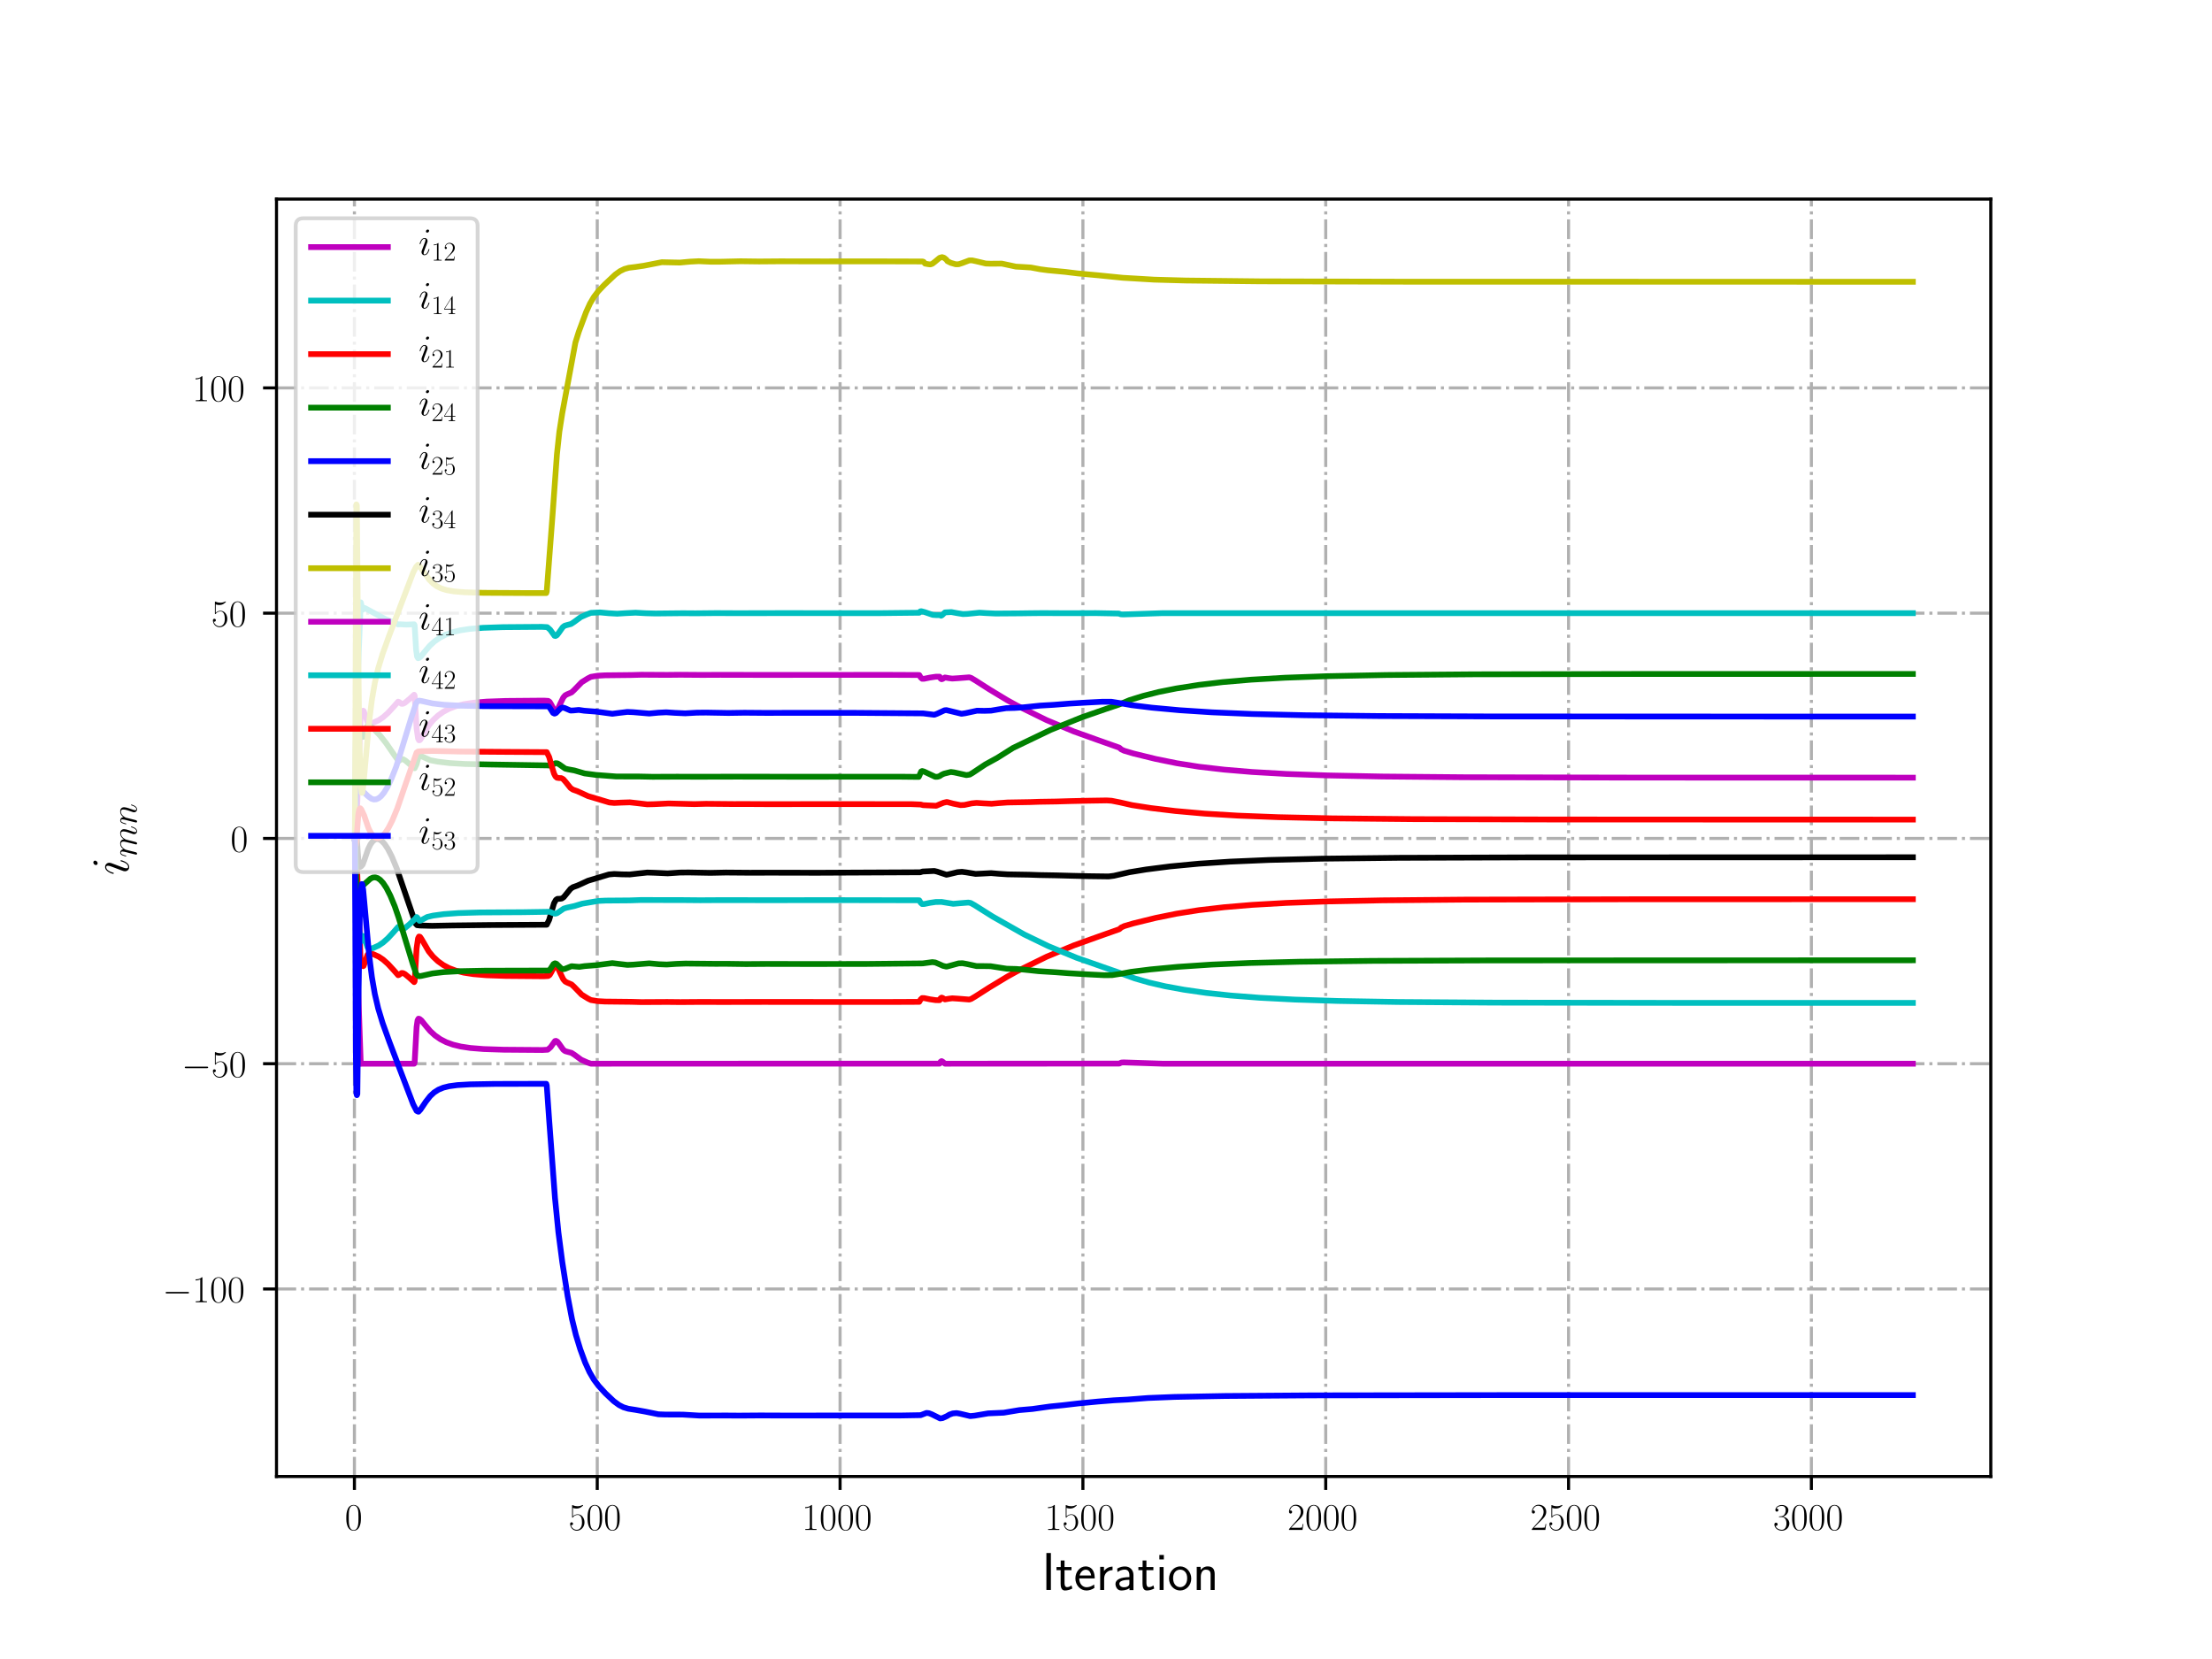 <?xml version="1.0" encoding="utf-8" standalone="no"?>
<!DOCTYPE svg PUBLIC "-//W3C//DTD SVG 1.1//EN"
  "http://www.w3.org/Graphics/SVG/1.1/DTD/svg11.dtd">
<!-- Created with matplotlib (http://matplotlib.org/) -->
<svg height="432pt" version="1.1" viewBox="0 0 576 432" width="576pt" xmlns="http://www.w3.org/2000/svg" xmlns:xlink="http://www.w3.org/1999/xlink">
 <defs>
  <style type="text/css">
*{stroke-linecap:butt;stroke-linejoin:round;}
  </style>
 </defs>
 <g id="figure_1">
  <g id="patch_1">
   <path d="M 0 432 
L 576 432 
L 576 0 
L 0 0 
z
" style="fill:#ffffff;"/>
  </g>
  <g id="axes_1">
   <g id="patch_2">
    <path d="M 72 384.48 
L 518.4 384.48 
L 518.4 51.84 
L 72 51.84 
z
" style="fill:#ffffff;"/>
   </g>
   <g id="matplotlib.axis_1">
    <g id="xtick_1">
     <g id="line2d_1">
      <path clip-path="url(#pae9e3e9bdc)" d="M 92.291 384.48 
L 92.291 51.84 
" style="fill:none;stroke:#b0b0b0;stroke-dasharray:5.12,1.28,0.8,1.28;stroke-dashoffset:0;stroke-width:0.8;"/>
     </g>
     <g id="line2d_2">
      <defs>
       <path d="M 0 0 
L 0 3.5 
" id="m89e5b879e6" style="stroke:#000000;stroke-width:0.8;"/>
      </defs>
      <g>
       <use style="stroke:#000000;stroke-width:0.8;" x="92.291" xlink:href="#m89e5b879e6" y="384.48"/>
      </g>
     </g>
     <g id="text_1">
      <!-- $0$ -->
      <defs>
       <path d="M 42 31.641 
C 42 37.75 41.906 48.125 37.703 56.109 
C 34 63.109 28.094 65.594 22.906 65.594 
C 18.094 65.594 12 63.406 8.203 56.203 
C 4.203 48.719 3.797 39.438 3.797 31.641 
C 3.797 25.953 3.906 17.281 7 9.672 
C 11.297 -0.609 19 -2 22.906 -2 
C 27.5 -2 34.5 -0.109 38.594 9.375 
C 41.594 16.281 42 24.359 42 31.641 
z
M 22.906 -0.406 
C 16.5 -0.406 12.703 5.078 11.297 12.688 
C 10.203 18.562 10.203 27.156 10.203 32.75 
C 10.203 40.438 10.203 46.828 11.5 52.922 
C 13.406 61.391 19 64 22.906 64 
C 27 64 32.297 61.297 34.203 53.125 
C 35.5 47.438 35.594 40.734 35.594 32.75 
C 35.594 26.25 35.594 18.266 34.406 12.375 
C 32.297 1.484 26.406 -0.406 22.906 -0.406 
z
" id="CMR17-48"/>
      </defs>
      <g transform="translate(89.8 398.398)scale(0.1 -0.1)">
       <use transform="scale(0.996)" xlink:href="#CMR17-48"/>
      </g>
     </g>
    </g>
    <g id="xtick_2">
     <g id="line2d_3">
      <path clip-path="url(#pae9e3e9bdc)" d="M 155.522 384.48 
L 155.522 51.84 
" style="fill:none;stroke:#b0b0b0;stroke-dasharray:5.12,1.28,0.8,1.28;stroke-dashoffset:0;stroke-width:0.8;"/>
     </g>
     <g id="line2d_4">
      <g>
       <use style="stroke:#000000;stroke-width:0.8;" x="155.522" xlink:href="#m89e5b879e6" y="384.48"/>
      </g>
     </g>
     <g id="text_2">
      <!-- $500$ -->
      <defs>
       <path d="M 11.406 57.688 
C 12.406 57.281 16.5 56 20.703 56 
C 30 56 35.094 61.109 38 64.062 
C 38 64.953 38 65.5 37.406 65.5 
C 37.297 65.5 37.094 65.5 36.297 65.047 
C 32.797 63.406 28.703 62.078 23.703 62.078 
C 20.703 62.078 16.203 62.484 11.297 64.672 
C 10.203 65.172 10 65.172 9.906 65.172 
C 9.406 65.172 9.297 65.062 9.297 63.078 
L 9.297 34.422 
C 9.297 32.641 9.297 32.141 10.297 32.141 
C 10.797 32.141 11 32.344 11.5 33.031 
C 14.703 37.516 19.094 39.406 24.094 39.406 
C 27.594 39.406 35.094 37.219 35.094 20.141 
C 35.094 16.953 35.094 11.172 32.094 6.578 
C 29.594 2.484 25.703 0.391 21.406 0.391 
C 14.797 0.391 8.094 5 6.297 12.719 
C 6.703 12.609 7.5 12.422 7.906 12.422 
C 9.203 12.422 11.703 13.125 11.703 16.219 
C 11.703 18.906 9.797 20 7.906 20 
C 5.594 20 4.094 18.594 4.094 15.797 
C 4.094 7.094 11 -2 21.594 -2 
C 31.906 -2 41.703 6.875 41.703 19.75 
C 41.703 31.719 33.906 41 24.203 41 
C 19.094 41 14.797 39.109 11.406 35.531 
z
" id="CMR17-53"/>
      </defs>
      <g transform="translate(148.05 398.398)scale(0.1 -0.1)">
       <use transform="scale(0.996)" xlink:href="#CMR17-53"/>
       <use transform="translate(45.69 0)scale(0.996)" xlink:href="#CMR17-48"/>
       <use transform="translate(91.381 0)scale(0.996)" xlink:href="#CMR17-48"/>
      </g>
     </g>
    </g>
    <g id="xtick_3">
     <g id="line2d_5">
      <path clip-path="url(#pae9e3e9bdc)" d="M 218.753 384.48 
L 218.753 51.84 
" style="fill:none;stroke:#b0b0b0;stroke-dasharray:5.12,1.28,0.8,1.28;stroke-dashoffset:0;stroke-width:0.8;"/>
     </g>
     <g id="line2d_6">
      <g>
       <use style="stroke:#000000;stroke-width:0.8;" x="218.753" xlink:href="#m89e5b879e6" y="384.48"/>
      </g>
     </g>
     <g id="text_3">
      <!-- $1000$ -->
      <defs>
       <path d="M 26.594 63.406 
C 26.594 65.5 26.5 65.5 25.094 65.5 
C 21.203 61.188 15.297 59.797 9.703 59.797 
C 9.406 59.797 8.906 59.797 8.797 59.5 
C 8.703 59.297 8.703 59.094 8.703 57 
C 11.797 57 17 57.594 21 59.984 
L 21 7.203 
C 21 3.688 20.797 2.5 12.203 2.5 
L 9.203 2.5 
L 9.203 0 
C 14 0 19 0 23.797 0 
C 28.594 0 33.594 0 38.406 0 
L 38.406 2.5 
L 35.406 2.5 
C 26.797 2.5 26.594 3.594 26.594 7.156 
z
" id="CMR17-49"/>
      </defs>
      <g transform="translate(208.791 398.398)scale(0.1 -0.1)">
       <use transform="scale(0.996)" xlink:href="#CMR17-49"/>
       <use transform="translate(45.69 0)scale(0.996)" xlink:href="#CMR17-48"/>
       <use transform="translate(91.381 0)scale(0.996)" xlink:href="#CMR17-48"/>
       <use transform="translate(137.071 0)scale(0.996)" xlink:href="#CMR17-48"/>
      </g>
     </g>
    </g>
    <g id="xtick_4">
     <g id="line2d_7">
      <path clip-path="url(#pae9e3e9bdc)" d="M 281.985 384.48 
L 281.985 51.84 
" style="fill:none;stroke:#b0b0b0;stroke-dasharray:5.12,1.28,0.8,1.28;stroke-dashoffset:0;stroke-width:0.8;"/>
     </g>
     <g id="line2d_8">
      <g>
       <use style="stroke:#000000;stroke-width:0.8;" x="281.985" xlink:href="#m89e5b879e6" y="384.48"/>
      </g>
     </g>
     <g id="text_4">
      <!-- $1500$ -->
      <g transform="translate(272.022 398.398)scale(0.1 -0.1)">
       <use transform="scale(0.996)" xlink:href="#CMR17-49"/>
       <use transform="translate(45.69 0)scale(0.996)" xlink:href="#CMR17-53"/>
       <use transform="translate(91.381 0)scale(0.996)" xlink:href="#CMR17-48"/>
       <use transform="translate(137.071 0)scale(0.996)" xlink:href="#CMR17-48"/>
      </g>
     </g>
    </g>
    <g id="xtick_5">
     <g id="line2d_9">
      <path clip-path="url(#pae9e3e9bdc)" d="M 345.216 384.48 
L 345.216 51.84 
" style="fill:none;stroke:#b0b0b0;stroke-dasharray:5.12,1.28,0.8,1.28;stroke-dashoffset:0;stroke-width:0.8;"/>
     </g>
     <g id="line2d_10">
      <g>
       <use style="stroke:#000000;stroke-width:0.8;" x="345.216" xlink:href="#m89e5b879e6" y="384.48"/>
      </g>
     </g>
     <g id="text_5">
      <!-- $2000$ -->
      <defs>
       <path d="M 41.703 15.453 
L 39.906 15.453 
C 38.906 8.375 38.094 7.172 37.703 6.562 
C 37.203 5.766 30 5.766 28.594 5.766 
L 9.406 5.766 
C 13 9.672 20 16.75 28.5 24.953 
C 34.594 30.734 41.703 37.531 41.703 47.422 
C 41.703 59.219 32.297 66 21.797 66 
C 10.797 66 4.094 56.312 4.094 47.344 
C 4.094 43.438 7 42.938 8.203 42.938 
C 9.203 42.938 12.203 43.547 12.203 47.031 
C 12.203 50.109 9.594 51 8.203 51 
C 7.594 51 7 50.906 6.594 50.703 
C 8.5 59.219 14.297 63.406 20.406 63.406 
C 29.094 63.406 34.797 56.516 34.797 47.422 
C 34.797 38.734 29.703 31.25 24 24.75 
L 4.094 2.281 
L 4.094 0 
L 39.297 0 
z
" id="CMR17-50"/>
      </defs>
      <g transform="translate(335.253 398.398)scale(0.1 -0.1)">
       <use transform="scale(0.996)" xlink:href="#CMR17-50"/>
       <use transform="translate(45.69 0)scale(0.996)" xlink:href="#CMR17-48"/>
       <use transform="translate(91.381 0)scale(0.996)" xlink:href="#CMR17-48"/>
       <use transform="translate(137.071 0)scale(0.996)" xlink:href="#CMR17-48"/>
      </g>
     </g>
    </g>
    <g id="xtick_6">
     <g id="line2d_11">
      <path clip-path="url(#pae9e3e9bdc)" d="M 408.447 384.48 
L 408.447 51.84 
" style="fill:none;stroke:#b0b0b0;stroke-dasharray:5.12,1.28,0.8,1.28;stroke-dashoffset:0;stroke-width:0.8;"/>
     </g>
     <g id="line2d_12">
      <g>
       <use style="stroke:#000000;stroke-width:0.8;" x="408.447" xlink:href="#m89e5b879e6" y="384.48"/>
      </g>
     </g>
     <g id="text_6">
      <!-- $2500$ -->
      <g transform="translate(398.485 398.398)scale(0.1 -0.1)">
       <use transform="scale(0.996)" xlink:href="#CMR17-50"/>
       <use transform="translate(45.69 0)scale(0.996)" xlink:href="#CMR17-53"/>
       <use transform="translate(91.381 0)scale(0.996)" xlink:href="#CMR17-48"/>
       <use transform="translate(137.071 0)scale(0.996)" xlink:href="#CMR17-48"/>
      </g>
     </g>
    </g>
    <g id="xtick_7">
     <g id="line2d_13">
      <path clip-path="url(#pae9e3e9bdc)" d="M 471.678 384.48 
L 471.678 51.84 
" style="fill:none;stroke:#b0b0b0;stroke-dasharray:5.12,1.28,0.8,1.28;stroke-dashoffset:0;stroke-width:0.8;"/>
     </g>
     <g id="line2d_14">
      <g>
       <use style="stroke:#000000;stroke-width:0.8;" x="471.678" xlink:href="#m89e5b879e6" y="384.48"/>
      </g>
     </g>
     <g id="text_7">
      <!-- $3000$ -->
      <defs>
       <path d="M 22.094 33.703 
C 31 33.703 34.906 25.969 34.906 17.031 
C 34.906 5 28.5 0.391 22.703 0.391 
C 17.406 0.391 8.797 3.031 6.094 10.828 
C 6.594 10.625 7.094 10.625 7.594 10.625 
C 10 10.625 11.797 12.219 11.797 14.812 
C 11.797 17.703 9.594 19 7.594 19 
C 5.906 19 3.297 18.203 3.297 14.469 
C 3.297 5.234 12.297 -2 22.906 -2 
C 34 -2 42.5 6.719 42.5 16.953 
C 42.5 26.672 34.5 33.703 25 34.797 
C 32.594 36.375 39.906 43.062 39.906 52.016 
C 39.906 59.688 32 65.297 23 65.297 
C 13.906 65.297 5.906 59.828 5.906 52.016 
C 5.906 48.594 8.5 48 9.797 48 
C 11.906 48 13.703 49.297 13.703 51.891 
C 13.703 54.469 11.906 55.766 9.797 55.766 
C 9.406 55.766 8.906 55.766 8.5 55.578 
C 11.406 61.859 19.297 63 22.797 63 
C 26.297 63 32.906 61.328 32.906 51.875 
C 32.906 49.109 32.5 44.188 29.094 39.844 
C 26.094 36 22.703 36 19.406 35.688 
C 18.906 35.688 16.594 35.453 16.203 35.453 
C 15.5 35.359 15.094 35.266 15.094 34.5 
C 15.094 33.797 15.203 33.703 17.203 33.703 
z
" id="CMR17-51"/>
      </defs>
      <g transform="translate(461.716 398.398)scale(0.1 -0.1)">
       <use transform="scale(0.996)" xlink:href="#CMR17-51"/>
       <use transform="translate(45.69 0)scale(0.996)" xlink:href="#CMR17-48"/>
       <use transform="translate(91.381 0)scale(0.996)" xlink:href="#CMR17-48"/>
       <use transform="translate(137.071 0)scale(0.996)" xlink:href="#CMR17-48"/>
      </g>
     </g>
    </g>
    <g id="text_8">
     <!-- Iteration -->
     <defs>
      <path d="M 17.094 69 
L 8.703 69 
L 8.703 0 
L 17.094 0 
z
" id="CMSS17-73"/>
      <path d="M 16.703 37 
L 29.703 37 
L 29.703 42.766 
L 16.703 42.766 
L 16.703 55 
L 9.594 55 
L 9.594 42.766 
L 1.703 42.766 
L 1.703 37 
L 9.406 37 
L 9.406 11.703 
C 9.406 6 10.703 -1 17.297 -1 
C 22.297 -1 26.906 0.391 31.297 2.688 
L 29.703 8.562 
C 27.297 6.469 24.406 5.266 21.297 5.266 
C 16.906 5.266 16.703 10.875 16.703 13.375 
z
" id="CMSS17-116"/>
      <path d="M 39.094 21.516 
C 39.094 24.844 38.906 31.297 35.703 36.641 
C 32.203 42.391 26.5 44 22.203 44 
C 11.797 44 3 34.188 3 21.484 
C 3 9.094 12.094 -1 23.594 -1 
C 28.094 -1 33.594 0.297 38.594 3.875 
C 38.594 4.281 38.406 6.469 38.297 6.562 
C 38.297 6.766 38 9.844 38 10.25 
C 33.203 6.359 27.703 5.078 23.703 5.078 
C 17.297 5.078 10.406 10.422 10.094 21.516 
z
M 10.906 27 
C 12.203 32.562 16.594 37.828 22.203 37.828 
C 23.703 37.828 30.703 37.828 32.5 27 
z
" id="CMSS17-101"/>
      <path d="M 14.906 21.297 
C 14.906 30.703 21.797 37 30.594 37 
L 30.594 43.578 
C 24.203 43.578 18.203 40.391 14.594 35.203 
L 14.594 43.094 
L 7.5 43.094 
L 7.5 0 
L 14.906 0 
z
" id="CMSS17-114"/>
      <path d="M 37.594 27.984 
C 37.594 37.375 30.906 43.875 21.906 43.875 
C 17.5 43.875 12.703 43.078 7.203 39.891 
L 7.797 33.359 
C 10.297 35.125 14.594 38 21.797 38 
C 26.906 38 30 34.062 30 27.844 
L 30 24 
C 14 24 4 19.344 4 11.344 
C 4 7.203 6.5 -1 14.797 -1 
C 16.297 -1 24.406 -1 30.203 3.391 
L 30.203 -0.297 
L 37.594 -0.297 
z
M 30 12.75 
C 30 10.953 30 8.562 27 6.781 
C 24.406 5.078 21.094 5.078 19.703 5.078 
C 14.703 5.078 11.297 7.984 11.297 11.625 
C 11.297 18.922 26.906 18.922 30 18.922 
z
" id="CMSS17-97"/>
      <path d="M 15.297 65.359 
L 6.906 65.359 
L 6.906 57 
L 15.297 57 
z
M 14.797 42.797 
L 7.406 42.797 
L 7.406 0 
L 14.797 0 
z
" id="CMSS17-105"/>
      <path d="M 44.203 21.188 
C 44.203 34 34.703 44 23.5 44 
C 12 44 2.703 33.703 2.703 21.188 
C 2.703 8.5 12.297 -1 23.406 -1 
C 34.797 -1 44.203 8.797 44.203 21.188 
z
M 23.5 5.266 
C 16.406 5.266 10.297 11.078 10.297 22 
C 10.297 33.609 17.406 37.922 23.406 37.922 
C 29.906 37.922 36.594 33.219 36.594 22 
C 36.594 10.672 30.094 5.266 23.5 5.266 
z
" id="CMSS17-111"/>
      <path d="M 40.906 29.328 
C 40.906 35.672 39.406 44 28.094 44 
C 21.703 44 17.5 40.719 14.703 37.328 
L 14.703 43.094 
L 7.406 43.094 
L 7.406 0 
L 15 0 
L 15 24.359 
C 15 30.688 17.406 37.938 24.203 37.938 
C 33 37.938 33.297 32 33.297 28.578 
L 33.297 0 
L 40.906 0 
z
" id="CMSS17-110"/>
     </defs>
     <g transform="translate(271.264 414.022)scale(0.14 -0.14)">
      <use transform="scale(0.996)" xlink:href="#CMSS17-73"/>
      <use transform="translate(25.784 0)scale(0.996)" xlink:href="#CMSS17-116"/>
      <use transform="translate(59.615 0)scale(0.996)" xlink:href="#CMSS17-101"/>
      <use transform="translate(101.254 0)scale(0.996)" xlink:href="#CMSS17-114"/>
      <use transform="translate(133.164 0)scale(0.996)" xlink:href="#CMSS17-97"/>
      <use transform="translate(178.086 0)scale(0.996)" xlink:href="#CMSS17-116"/>
      <use transform="translate(211.918 0)scale(0.996)" xlink:href="#CMSS17-105"/>
      <use transform="translate(234.098 0)scale(0.996)" xlink:href="#CMSS17-111"/>
      <use transform="translate(280.942 0)scale(0.996)" xlink:href="#CMSS17-110"/>
     </g>
    </g>
   </g>
   <g id="matplotlib.axis_2">
    <g id="ytick_1">
     <g id="line2d_15">
      <path clip-path="url(#pae9e3e9bdc)" d="M 72 335.642 
L 518.4 335.642 
" style="fill:none;stroke:#b0b0b0;stroke-dasharray:5.12,1.28,0.8,1.28;stroke-dashoffset:0;stroke-width:0.8;"/>
     </g>
     <g id="line2d_16">
      <defs>
       <path d="M 0 0 
L -3.5 0 
" id="m2a080e3221" style="stroke:#000000;stroke-width:0.8;"/>
      </defs>
      <g>
       <use style="stroke:#000000;stroke-width:0.8;" x="72" xlink:href="#m2a080e3221" y="335.642"/>
      </g>
     </g>
     <g id="text_9">
      <!-- $-100$ -->
      <defs>
       <path d="M 65.906 23 
C 67.594 23 69.406 23 69.406 25 
C 69.406 27 67.594 27 65.906 27 
L 11.797 27 
C 10.094 27 8.297 27 8.297 25 
C 8.297 23 10.094 23 11.797 23 
z
" id="CMSY10-0"/>
      </defs>
      <g transform="translate(42.307 339.101)scale(0.1 -0.1)">
       <use transform="scale(0.996)" xlink:href="#CMSY10-0"/>
       <use transform="translate(77.487 0)scale(0.996)" xlink:href="#CMR17-49"/>
       <use transform="translate(123.178 0)scale(0.996)" xlink:href="#CMR17-48"/>
       <use transform="translate(168.868 0)scale(0.996)" xlink:href="#CMR17-48"/>
      </g>
     </g>
    </g>
    <g id="ytick_2">
     <g id="line2d_17">
      <path clip-path="url(#pae9e3e9bdc)" d="M 72 276.983 
L 518.4 276.983 
" style="fill:none;stroke:#b0b0b0;stroke-dasharray:5.12,1.28,0.8,1.28;stroke-dashoffset:0;stroke-width:0.8;"/>
     </g>
     <g id="line2d_18">
      <g>
       <use style="stroke:#000000;stroke-width:0.8;" x="72" xlink:href="#m2a080e3221" y="276.983"/>
      </g>
     </g>
     <g id="text_10">
      <!-- $-50$ -->
      <g transform="translate(47.289 280.443)scale(0.1 -0.1)">
       <use transform="scale(0.996)" xlink:href="#CMSY10-0"/>
       <use transform="translate(77.487 0)scale(0.996)" xlink:href="#CMR17-53"/>
       <use transform="translate(123.178 0)scale(0.996)" xlink:href="#CMR17-48"/>
      </g>
     </g>
    </g>
    <g id="ytick_3">
     <g id="line2d_19">
      <path clip-path="url(#pae9e3e9bdc)" d="M 72 218.325 
L 518.4 218.325 
" style="fill:none;stroke:#b0b0b0;stroke-dasharray:5.12,1.28,0.8,1.28;stroke-dashoffset:0;stroke-width:0.8;"/>
     </g>
     <g id="line2d_20">
      <g>
       <use style="stroke:#000000;stroke-width:0.8;" x="72" xlink:href="#m2a080e3221" y="218.325"/>
      </g>
     </g>
     <g id="text_11">
      <!-- $0$ -->
      <g transform="translate(60.019 221.784)scale(0.1 -0.1)">
       <use transform="scale(0.996)" xlink:href="#CMR17-48"/>
      </g>
     </g>
    </g>
    <g id="ytick_4">
     <g id="line2d_21">
      <path clip-path="url(#pae9e3e9bdc)" d="M 72 159.666 
L 518.4 159.666 
" style="fill:none;stroke:#b0b0b0;stroke-dasharray:5.12,1.28,0.8,1.28;stroke-dashoffset:0;stroke-width:0.8;"/>
     </g>
     <g id="line2d_22">
      <g>
       <use style="stroke:#000000;stroke-width:0.8;" x="72" xlink:href="#m2a080e3221" y="159.666"/>
      </g>
     </g>
     <g id="text_12">
      <!-- $50$ -->
      <g transform="translate(55.037 163.125)scale(0.1 -0.1)">
       <use transform="scale(0.996)" xlink:href="#CMR17-53"/>
       <use transform="translate(45.69 0)scale(0.996)" xlink:href="#CMR17-48"/>
      </g>
     </g>
    </g>
    <g id="ytick_5">
     <g id="line2d_23">
      <path clip-path="url(#pae9e3e9bdc)" d="M 72 101.007 
L 518.4 101.007 
" style="fill:none;stroke:#b0b0b0;stroke-dasharray:5.12,1.28,0.8,1.28;stroke-dashoffset:0;stroke-width:0.8;"/>
     </g>
     <g id="line2d_24">
      <g>
       <use style="stroke:#000000;stroke-width:0.8;" x="72" xlink:href="#m2a080e3221" y="101.007"/>
      </g>
     </g>
     <g id="text_13">
      <!-- $100$ -->
      <g transform="translate(50.056 104.466)scale(0.1 -0.1)">
       <use transform="scale(0.996)" xlink:href="#CMR17-49"/>
       <use transform="translate(45.69 0)scale(0.996)" xlink:href="#CMR17-48"/>
       <use transform="translate(91.381 0)scale(0.996)" xlink:href="#CMR17-48"/>
      </g>
     </g>
    </g>
    <g id="text_14">
     <!-- $i_{mn}$ -->
     <defs>
      <path d="M 28.297 14.266 
C 28.297 14.766 27.906 15.172 27.297 15.172 
C 26.406 15.172 26.297 14.875 25.797 13.172 
C 23.203 4.094 19.094 1 15.797 1 
C 14.594 1 13.203 1.297 13.203 4.297 
C 13.203 6.984 14.406 9.984 15.5 12.969 
L 22.5 31.531 
C 22.797 32.328 23.5 34.125 23.5 36.016 
C 23.5 40.219 20.5 44 15.594 44 
C 6.406 44 2.703 29.531 2.703 28.734 
C 2.703 28.344 3.094 27.844 3.797 27.844 
C 4.703 27.844 4.797 28.234 5.203 29.625 
C 7.594 37.938 11.406 41.906 15.297 41.906 
C 16.203 41.906 17.906 41.906 17.906 38.719 
C 17.906 36.125 16.594 32.828 15.797 30.641 
L 8.797 12.078 
C 8.203 10.484 7.594 8.875 7.594 7.078 
C 7.594 2.594 10.703 -1 15.5 -1 
C 24.703 -1 28.297 13.578 28.297 14.266 
z
M 27.5 62.703 
C 27.5 64.203 26.297 66 24.094 66 
C 21.797 66 19.203 63.797 19.203 61.203 
C 19.203 58.719 21.297 57.922 22.5 57.922 
C 25.203 57.922 27.5 60.516 27.5 62.703 
z
" id="CMMI12-105"/>
      <path d="M 20.594 29.234 
C 20.797 29.844 23.297 34.828 27 38.016 
C 29.594 40.406 33 42.016 36.906 42.016 
C 40.906 42.016 42.297 39.016 42.297 35.031 
C 42.297 34.422 42.297 32.438 41.094 27.734 
L 38.594 17.469 
C 37.797 14.469 35.906 7.078 35.703 5.984 
C 35.297 4.484 34.703 1.891 34.703 1.5 
C 34.703 0.094 35.797 -1 37.297 -1 
C 40.297 -1 40.797 1.297 41.703 4.891 
L 47.703 28.734 
C 47.906 29.531 53.094 42.016 64.094 42.016 
C 68.094 42.016 69.5 39.016 69.5 35.031 
C 69.5 29.438 65.594 18.562 63.406 12.578 
C 62.5 10.172 62 8.875 62 7.078 
C 62 2.594 65.094 -1 69.906 -1 
C 79.203 -1 82.703 13.672 82.703 14.266 
C 82.703 14.766 82.297 15.172 81.703 15.172 
C 80.797 15.172 80.703 14.875 80.203 13.172 
C 77.906 5.188 74.203 1 70.203 1 
C 69.203 1 67.594 1 67.594 4.203 
C 67.594 6.812 68.797 10 69.203 11.094 
C 71 15.906 75.5 27.703 75.5 33.516 
C 75.5 39.5 72 44 64.406 44 
C 57.703 44 52.297 40.219 48.297 34.328 
C 48 39.719 44.703 44 37.203 44 
C 28.297 44 23.594 37.734 21.797 35.234 
C 21.5 40.906 17.406 44 13 44 
C 10.094 44 7.797 42.609 5.906 38.812 
C 4.094 35.219 2.703 29.141 2.703 28.734 
C 2.703 28.344 3.094 27.844 3.797 27.844 
C 4.594 27.844 4.703 27.938 5.297 30.234 
C 6.797 36.125 8.703 42.016 12.703 42.016 
C 15 42.016 15.797 40.406 15.797 37.422 
C 15.797 35.219 14.797 31.328 14.094 28.234 
L 11.297 17.469 
C 10.906 15.562 9.797 11.078 9.297 9.281 
C 8.594 6.688 7.5 2 7.5 1.5 
C 7.5 0.094 8.594 -1 10.094 -1 
C 11.297 -1 12.703 -0.406 13.5 1.094 
C 13.703 1.594 14.594 5.094 15.094 7.078 
L 17.297 16.062 
z
" id="CMMI12-109"/>
      <path d="M 20.594 29.234 
C 20.797 29.844 23.297 34.828 27 38.016 
C 29.594 40.406 33 42.016 36.906 42.016 
C 40.906 42.016 42.297 39.016 42.297 35.031 
C 42.297 29.344 38.203 17.969 36.203 12.578 
C 35.297 10.172 34.797 8.875 34.797 7.078 
C 34.797 2.594 37.906 -1 42.703 -1 
C 52 -1 55.5 13.672 55.5 14.266 
C 55.5 14.766 55.094 15.172 54.5 15.172 
C 53.594 15.172 53.5 14.875 53 13.172 
C 50.703 4.984 46.906 1 43 1 
C 42 1 40.406 1 40.406 4.203 
C 40.406 6.703 41.5 9.703 42.094 11.094 
C 44.094 16.609 48.297 27.812 48.297 33.516 
C 48.297 39.5 44.797 44 37.203 44 
C 28.297 44 23.594 37.734 21.797 35.234 
C 21.5 40.906 17.406 44 13 44 
C 9.797 44 7.594 42.109 5.906 38.719 
C 4.094 35.125 2.703 29.141 2.703 28.734 
C 2.703 28.344 3.094 27.844 3.797 27.844 
C 4.594 27.844 4.703 27.938 5.297 30.234 
C 6.906 36.328 8.703 42.016 12.703 42.016 
C 15 42.016 15.797 40.406 15.797 37.422 
C 15.797 35.219 14.797 31.328 14.094 28.234 
L 11.297 17.469 
C 10.906 15.562 9.797 11.078 9.297 9.281 
C 8.594 6.688 7.5 2 7.5 1.5 
C 7.5 0.094 8.594 -1 10.094 -1 
C 11.297 -1 12.703 -0.406 13.5 1.094 
C 13.703 1.594 14.594 5.094 15.094 7.078 
L 17.297 16.062 
z
" id="CMMI12-110"/>
     </defs>
     <g transform="translate(35.595 227.936)rotate(-90)scale(0.14 -0.14)">
      <use transform="translate(0 14.944)scale(0.996)" xlink:href="#CMMI12-105"/>
      <use transform="translate(33.279 0)scale(0.697)" xlink:href="#CMMI12-109"/>
      <use transform="translate(93.007 0)scale(0.697)" xlink:href="#CMMI12-110"/>
     </g>
    </g>
   </g>
   <g id="line2d_25">
    <path clip-path="url(#pae9e3e9bdc)" d="M 92.291 218.325 
L 92.417 218.325 
L 92.544 218.325 
L 92.67 217.241 
L 92.923 211.911 
L 93.935 185.526 
L 94.188 186.363 
L 94.567 185.062 
L 94.694 185.14 
L 95.705 188.026 
L 96.085 188.324 
L 96.464 188.373 
L 97.223 188.173 
L 98.614 187.543 
L 99.752 186.777 
L 101.017 185.654 
L 102.534 184.008 
L 103.673 182.71 
L 103.925 182.8 
L 104.558 183.276 
L 104.937 183.263 
L 105.443 183.004 
L 106.581 182.064 
L 107.846 180.911 
L 107.972 181.119 
L 108.478 189.657 
L 108.857 192.295 
L 109.11 192.774 
L 109.363 192.711 
L 109.743 192.17 
L 111.64 188.912 
L 112.778 187.533 
L 114.042 186.347 
L 115.434 185.353 
L 116.951 184.551 
L 118.722 183.887 
L 120.745 183.377 
L 123.274 182.983 
L 126.689 182.697 
L 131.747 182.518 
L 141.611 182.435 
L 142.749 182.503 
L 143.129 182.761 
L 143.508 183.39 
L 144.393 185.065 
L 144.646 185.201 
L 144.899 185.115 
L 145.279 184.614 
L 145.911 183.207 
L 146.67 181.644 
L 147.176 181.06 
L 147.681 180.791 
L 148.82 180.314 
L 149.452 179.733 
L 151.475 177.642 
L 153.119 176.625 
L 153.878 176.243 
L 155.649 175.957 
L 157.546 175.85 
L 164.375 175.776 
L 167.03 175.704 
L 173.733 175.742 
L 177.147 175.707 
L 182.838 175.749 
L 187.517 175.729 
L 192.955 175.737 
L 198.772 175.751 
L 212.177 175.739 
L 232.285 175.738 
L 239.367 175.77 
L 239.746 176.407 
L 240.126 176.754 
L 240.631 176.748 
L 242.149 176.437 
L 243.667 176.212 
L 244.678 176.206 
L 244.931 176.709 
L 245.184 176.87 
L 245.437 176.797 
L 246.069 176.408 
L 247.081 176.587 
L 247.966 176.695 
L 249.484 176.6 
L 252.392 176.371 
L 252.898 176.533 
L 254.036 177.213 
L 257.577 179.481 
L 262.257 182.309 
L 264.786 183.708 
L 272.5 187.502 
L 279.582 190.455 
L 286.031 192.765 
L 291.469 194.686 
L 291.975 195.142 
L 292.734 195.495 
L 295.137 196.206 
L 300.954 197.632 
L 306.392 198.733 
L 312.209 199.652 
L 318.785 200.413 
L 325.994 201.02 
L 334.972 201.534 
L 345.595 201.916 
L 359.886 202.202 
L 381.384 202.391 
L 425.267 202.484 
L 498.109 202.496 
L 498.109 202.496 
" style="fill:none;stroke:#bf00bf;stroke-linecap:square;stroke-width:1.5;"/>
   </g>
   <g id="line2d_26">
    <path clip-path="url(#pae9e3e9bdc)" d="M 92.291 218.325 
L 92.417 218.325 
L 92.67 192.348 
L 93.429 169.419 
L 93.935 156.852 
L 94.441 158.774 
L 94.947 158.317 
L 95.958 158.851 
L 100.258 161.171 
L 102.408 162.039 
L 103.42 162.48 
L 103.673 162.598 
L 104.178 162.562 
L 105.822 162.646 
L 107.846 162.57 
L 107.972 162.843 
L 108.352 169.189 
L 108.605 170.968 
L 108.857 171.392 
L 109.11 171.335 
L 109.616 170.929 
L 110.502 169.816 
L 111.893 168.165 
L 113.157 167.012 
L 114.548 166.046 
L 116.066 165.267 
L 117.836 164.625 
L 119.86 164.133 
L 122.389 163.754 
L 125.803 163.479 
L 130.988 163.307 
L 141.105 163.229 
L 142.497 163.309 
L 143.255 163.968 
L 144.393 165.561 
L 144.646 165.613 
L 145.026 165.406 
L 145.532 164.748 
L 146.543 163.309 
L 147.049 162.932 
L 147.681 162.752 
L 148.693 162.487 
L 149.452 161.994 
L 151.222 160.694 
L 152.866 159.963 
L 153.878 159.586 
L 156.281 159.477 
L 158.557 159.688 
L 160.707 159.806 
L 162.983 159.664 
L 165.513 159.543 
L 168.168 159.688 
L 170.698 159.754 
L 177.78 159.681 
L 181.068 159.705 
L 186.505 159.651 
L 191.438 159.675 
L 197.002 159.67 
L 203.199 159.653 
L 228.744 159.669 
L 239.367 159.555 
L 239.62 159.214 
L 239.873 159.152 
L 240.758 159.383 
L 242.908 160.115 
L 243.793 160.175 
L 244.805 160.172 
L 245.058 160.336 
L 245.311 160.202 
L 246.069 159.471 
L 247.713 159.381 
L 249.231 159.658 
L 250.748 159.903 
L 251.887 159.857 
L 255.048 159.543 
L 256.945 159.658 
L 259.221 159.763 
L 265.671 159.717 
L 268.2 159.682 
L 271.488 159.648 
L 275.914 159.673 
L 280.088 159.676 
L 285.399 159.655 
L 291.343 159.765 
L 291.849 159.96 
L 292.481 160 
L 302.725 159.664 
L 420.208 159.666 
L 498.109 159.666 
L 498.109 159.666 
" style="fill:none;stroke:#00bfbf;stroke-linecap:square;stroke-width:1.5;"/>
   </g>
   <g id="line2d_27">
    <path clip-path="url(#pae9e3e9bdc)" d="M 92.291 218.325 
L 92.417 218.325 
L 92.544 218.325 
L 92.67 219.408 
L 92.923 224.738 
L 93.935 251.124 
L 94.188 250.287 
L 94.567 251.587 
L 94.694 251.509 
L 95.705 248.623 
L 96.085 248.325 
L 96.464 248.276 
L 97.223 248.476 
L 98.614 249.106 
L 99.752 249.872 
L 101.017 250.995 
L 102.534 252.641 
L 103.673 253.939 
L 103.925 253.849 
L 104.558 253.373 
L 104.937 253.387 
L 105.443 253.645 
L 106.581 254.586 
L 107.846 255.738 
L 107.972 255.531 
L 108.478 246.992 
L 108.857 244.354 
L 109.11 243.875 
L 109.363 243.938 
L 109.743 244.479 
L 111.64 247.738 
L 112.778 249.117 
L 114.042 250.302 
L 115.434 251.296 
L 116.951 252.099 
L 118.722 252.763 
L 120.745 253.272 
L 123.274 253.666 
L 126.689 253.953 
L 131.747 254.131 
L 141.611 254.214 
L 142.749 254.146 
L 143.129 253.888 
L 143.508 253.259 
L 144.393 251.584 
L 144.646 251.448 
L 144.899 251.534 
L 145.279 252.035 
L 145.911 253.442 
L 146.67 255.005 
L 147.176 255.59 
L 147.681 255.858 
L 148.82 256.335 
L 149.452 256.916 
L 151.475 259.007 
L 153.119 260.024 
L 153.878 260.406 
L 155.649 260.693 
L 157.546 260.8 
L 164.375 260.873 
L 167.03 260.945 
L 173.733 260.907 
L 177.147 260.942 
L 182.838 260.9 
L 187.517 260.92 
L 192.955 260.912 
L 198.772 260.899 
L 212.177 260.91 
L 232.285 260.911 
L 239.367 260.879 
L 239.746 260.242 
L 240.126 259.895 
L 240.631 259.901 
L 242.149 260.213 
L 243.667 260.437 
L 244.678 260.443 
L 244.931 259.94 
L 245.184 259.78 
L 245.437 259.853 
L 246.069 260.241 
L 247.081 260.063 
L 247.966 259.954 
L 249.484 260.05 
L 252.392 260.279 
L 252.898 260.116 
L 254.036 259.436 
L 257.577 257.168 
L 262.257 254.341 
L 264.786 252.941 
L 272.5 249.147 
L 279.582 246.194 
L 286.031 243.884 
L 291.469 241.963 
L 291.975 241.507 
L 292.734 241.154 
L 295.137 240.443 
L 300.954 239.018 
L 306.392 237.916 
L 312.209 236.998 
L 318.785 236.236 
L 325.994 235.63 
L 334.972 235.115 
L 345.595 234.733 
L 359.886 234.447 
L 381.384 234.258 
L 425.267 234.166 
L 498.109 234.153 
L 498.109 234.153 
" style="fill:none;stroke:#ff0000;stroke-linecap:square;stroke-width:1.5;"/>
   </g>
   <g id="line2d_28">
    <path clip-path="url(#pae9e3e9bdc)" d="M 92.291 218.325 
L 92.417 218.325 
L 92.67 193.431 
L 92.923 190.353 
L 93.05 190.164 
L 93.429 190.188 
L 93.682 190.007 
L 94.061 189.519 
L 94.567 191.88 
L 94.82 191.133 
L 95.326 189.494 
L 95.705 189.014 
L 96.085 188.923 
L 96.464 189.093 
L 97.349 189.845 
L 98.993 191.555 
L 100.511 193.477 
L 102.787 196.778 
L 103.799 198.181 
L 104.558 197.65 
L 104.937 197.689 
L 105.569 198.055 
L 107.213 199.44 
L 107.972 200.049 
L 108.478 198.983 
L 108.984 197.089 
L 109.237 196.79 
L 109.49 196.807 
L 112.019 197.949 
L 114.042 198.343 
L 117.078 198.701 
L 121.124 198.939 
L 127.7 199.074 
L 142.749 199.31 
L 143.255 199.364 
L 143.761 199.188 
L 144.646 198.736 
L 145.152 198.773 
L 145.658 199.063 
L 147.176 200.142 
L 147.934 200.324 
L 149.578 200.626 
L 152.234 201.4 
L 155.143 201.784 
L 160.454 202.19 
L 166.524 202.203 
L 169.939 202.273 
L 176.262 202.249 
L 180.435 202.257 
L 185.873 202.255 
L 191.69 202.238 
L 205.728 202.257 
L 234.561 202.253 
L 239.24 202.301 
L 239.493 201.748 
L 239.873 200.892 
L 240.126 200.769 
L 240.631 200.913 
L 243.54 202.287 
L 244.172 202.258 
L 244.678 202.102 
L 245.184 201.754 
L 245.816 201.462 
L 247.587 201.021 
L 248.472 201.134 
L 251.634 201.835 
L 252.519 201.699 
L 253.278 201.254 
L 256.566 199.064 
L 259.727 197.327 
L 263.774 194.771 
L 273.638 190.039 
L 281.732 186.771 
L 287.928 184.623 
L 291.343 183.482 
L 294.125 182.316 
L 297.666 181.212 
L 301.713 180.192 
L 306.265 179.28 
L 312.209 178.343 
L 318.406 177.615 
L 325.741 176.989 
L 334.593 176.475 
L 345.595 176.075 
L 360.897 175.774 
L 383.661 175.589 
L 425.267 175.507 
L 498.109 175.494 
L 498.109 175.494 
" style="fill:none;stroke:#008000;stroke-linecap:square;stroke-width:1.5;"/>
   </g>
   <g id="line2d_29">
    <path clip-path="url(#pae9e3e9bdc)" d="M 92.291 218.325 
L 92.417 218.325 
L 92.923 201.638 
L 93.05 201.006 
L 93.682 204.05 
L 94.188 205.458 
L 94.567 206.118 
L 95.832 207.342 
L 96.717 207.987 
L 97.349 208.184 
L 97.982 208.133 
L 98.614 207.841 
L 99.246 207.316 
L 100.005 206.396 
L 100.89 204.948 
L 101.902 202.846 
L 103.167 199.643 
L 104.052 196.872 
L 107.087 186.923 
L 108.352 183.128 
L 108.731 182.615 
L 109.11 182.447 
L 109.743 182.533 
L 112.651 183.176 
L 115.56 183.518 
L 119.607 183.752 
L 126.183 183.882 
L 142.497 183.924 
L 142.876 183.951 
L 143.255 184.463 
L 144.014 185.647 
L 144.393 185.826 
L 144.773 185.679 
L 145.405 185.015 
L 146.037 184.406 
L 146.543 184.244 
L 147.049 184.373 
L 148.567 185.031 
L 149.325 184.995 
L 150.717 184.861 
L 152.108 185.067 
L 153.499 185.175 
L 155.269 185.307 
L 159.442 185.864 
L 161.087 185.654 
L 163.363 185.385 
L 164.88 185.451 
L 169.054 185.802 
L 171.456 185.577 
L 173.48 185.48 
L 175.756 185.628 
L 178.412 185.748 
L 181.447 185.58 
L 183.85 185.556 
L 189.667 185.658 
L 193.84 185.595 
L 199.658 185.641 
L 204.59 185.628 
L 210.533 185.624 
L 222.294 185.625 
L 240.379 185.763 
L 243.287 186.125 
L 244.046 185.847 
L 245.943 184.963 
L 246.449 184.91 
L 250.369 185.866 
L 251.381 185.719 
L 254.416 185.064 
L 256.313 185.099 
L 258.083 185.047 
L 259.854 184.742 
L 262.004 184.403 
L 264.153 184.348 
L 266.303 184.208 
L 270.856 183.739 
L 274.397 183.533 
L 278.317 183.221 
L 282.996 182.943 
L 287.043 182.733 
L 289.446 182.742 
L 291.975 183.146 
L 294.631 183.622 
L 299.942 184.273 
L 307.151 184.937 
L 315.624 185.487 
L 326.12 185.922 
L 339.778 186.243 
L 359 186.453 
L 388.087 186.558 
L 466.493 186.592 
L 498.109 186.593 
L 498.109 186.593 
" style="fill:none;stroke:#0000ff;stroke-linecap:square;stroke-width:1.5;"/>
   </g>
   <g id="line2d_30">
    <path clip-path="url(#pae9e3e9bdc)" d="M 92.291 218.325 
L 92.417 218.325 
L 92.544 215.381 
L 92.67 215.575 
L 92.797 216.565 
L 93.303 223.876 
L 93.556 225.311 
L 93.808 225.725 
L 94.061 225.584 
L 94.441 225.128 
L 94.82 224.113 
L 95.832 221.168 
L 96.464 219.867 
L 97.096 219.021 
L 97.729 218.576 
L 98.235 218.473 
L 98.74 218.571 
L 99.373 218.95 
L 100.132 219.74 
L 101.017 221.068 
L 102.029 223.048 
L 103.293 226.097 
L 105.822 233.49 
L 108.225 240.509 
L 108.605 240.918 
L 109.363 241.003 
L 112.525 241.087 
L 117.71 240.987 
L 127.447 240.873 
L 142.37 240.795 
L 143.002 239.524 
L 143.508 237.771 
L 144.267 235.207 
L 144.773 234.309 
L 145.152 234.062 
L 145.785 234.041 
L 146.29 233.968 
L 146.796 233.623 
L 147.429 232.851 
L 148.567 231.449 
L 149.199 231.018 
L 150.337 230.613 
L 151.475 230.101 
L 153.119 229.342 
L 158.557 227.709 
L 159.948 227.58 
L 161.972 227.682 
L 163.995 227.711 
L 166.019 227.476 
L 168.548 227.208 
L 170.445 227.267 
L 173.859 227.422 
L 177.021 227.212 
L 179.297 227.189 
L 184.988 227.29 
L 189.035 227.209 
L 195.231 227.257 
L 199.784 227.245 
L 205.475 227.248 
L 212.557 227.267 
L 239.62 227.141 
L 240.252 226.939 
L 243.287 226.796 
L 244.046 226.978 
L 246.449 227.778 
L 246.955 227.683 
L 249.357 227.107 
L 250.496 227.019 
L 251.634 227.167 
L 254.036 227.562 
L 255.554 227.492 
L 258.083 227.361 
L 260.107 227.531 
L 262.383 227.679 
L 267.947 227.771 
L 270.603 227.864 
L 275.029 227.941 
L 278.823 228.044 
L 283.502 228.155 
L 288.687 228.224 
L 290.078 228.046 
L 292.228 227.55 
L 294.125 227.115 
L 298.425 226.413 
L 304.748 225.604 
L 312.209 224.898 
L 320.303 224.369 
L 330.42 223.934 
L 344.204 223.595 
L 364.312 223.37 
L 398.836 223.257 
L 498.109 223.23 
L 498.109 223.23 
" style="fill:none;stroke:#000000;stroke-linecap:square;stroke-width:1.5;"/>
   </g>
   <g id="line2d_31">
    <path clip-path="url(#pae9e3e9bdc)" d="M 92.291 218.325 
L 92.417 218.325 
L 92.797 131.345 
L 92.923 131.573 
L 93.176 160.029 
L 93.556 192.08 
L 93.935 204.262 
L 94.188 206.44 
L 94.314 206.431 
L 94.567 204.97 
L 95.073 199.437 
L 96.085 188.247 
L 96.844 182.197 
L 97.602 177.815 
L 98.488 174.029 
L 99.626 170.272 
L 101.396 165.354 
L 107.593 149.088 
L 108.352 147.592 
L 108.857 147.066 
L 109.237 147.399 
L 109.996 148.434 
L 111.766 150.944 
L 112.778 151.965 
L 113.79 152.69 
L 114.928 153.244 
L 116.319 153.671 
L 118.216 153.999 
L 120.998 154.227 
L 125.803 154.368 
L 137.312 154.428 
L 142.244 154.432 
L 142.37 154.002 
L 143.888 134.051 
L 145.026 118.292 
L 145.658 112.41 
L 146.417 107.562 
L 149.831 89.209 
L 150.717 86.383 
L 152.614 81.287 
L 153.625 79.061 
L 154.637 77.335 
L 155.775 75.844 
L 157.419 74.122 
L 160.201 71.504 
L 161.466 70.597 
L 162.604 70.043 
L 163.742 69.727 
L 165.513 69.508 
L 167.663 69.193 
L 172.342 68.275 
L 174.239 68.316 
L 177.021 68.375 
L 179.677 68.131 
L 181.953 68.015 
L 184.988 68.15 
L 187.517 68.151 
L 192.829 68.028 
L 197.634 68.089 
L 203.072 68.047 
L 208.383 68.056 
L 214.327 68.066 
L 227.859 68.056 
L 240.252 68.09 
L 240.505 68.182 
L 240.884 68.642 
L 241.39 68.733 
L 241.77 68.8 
L 242.275 68.852 
L 242.781 68.68 
L 243.414 68.191 
L 244.678 67.138 
L 245.311 66.96 
L 245.816 67.114 
L 246.449 67.627 
L 246.702 68 
L 247.587 68.445 
L 248.851 68.813 
L 249.61 68.807 
L 250.496 68.526 
L 252.392 67.811 
L 253.151 67.804 
L 254.289 68.052 
L 256.692 68.624 
L 257.957 68.669 
L 260.865 68.643 
L 262.383 68.965 
L 264.533 69.426 
L 266.303 69.524 
L 268.453 69.66 
L 270.856 70.113 
L 272.879 70.38 
L 277.432 70.807 
L 280.594 71.195 
L 285.779 71.671 
L 292.355 72.333 
L 294.757 72.474 
L 300.575 72.82 
L 308.795 73.047 
L 328.017 73.257 
L 365.703 73.355 
L 498.109 73.374 
L 498.109 73.374 
" style="fill:none;stroke:#bfbf00;stroke-linecap:square;stroke-width:1.5;"/>
   </g>
   <g id="line2d_32">
    <path clip-path="url(#pae9e3e9bdc)" d="M 92.291 218.325 
L 92.417 218.325 
L 92.67 236.995 
L 93.176 255.161 
L 93.935 277.023 
L 94.314 276.983 
L 107.846 276.983 
L 107.972 276.66 
L 108.478 267.46 
L 108.731 265.681 
L 108.984 265.257 
L 109.237 265.314 
L 109.743 265.721 
L 110.628 266.833 
L 112.019 268.484 
L 113.284 269.637 
L 114.675 270.603 
L 116.192 271.382 
L 117.963 272.024 
L 119.986 272.516 
L 122.515 272.895 
L 125.93 273.17 
L 131.115 273.342 
L 141.232 273.42 
L 142.623 273.34 
L 143.382 272.681 
L 144.52 271.088 
L 144.773 271.036 
L 145.152 271.243 
L 145.658 271.901 
L 146.67 273.341 
L 147.176 273.717 
L 147.808 273.897 
L 148.82 274.162 
L 149.578 274.655 
L 151.349 275.955 
L 152.993 276.686 
L 153.878 276.983 
L 244.678 276.967 
L 244.931 276.477 
L 245.184 276.313 
L 245.437 276.447 
L 246.069 276.983 
L 291.469 276.955 
L 291.975 276.689 
L 292.608 276.649 
L 302.725 276.983 
L 498.109 276.983 
L 498.109 276.983 
" style="fill:none;stroke:#bf00bf;stroke-linecap:square;stroke-width:1.5;"/>
   </g>
   <g id="line2d_33">
    <path clip-path="url(#pae9e3e9bdc)" d="M 92.291 218.325 
L 92.417 218.325 
L 92.67 235.912 
L 92.923 240.565 
L 93.176 241.445 
L 93.556 242.595 
L 94.188 245.021 
L 94.567 243.721 
L 94.694 243.799 
L 95.705 246.685 
L 96.085 246.983 
L 96.464 247.032 
L 97.223 246.832 
L 98.614 246.202 
L 99.752 245.436 
L 101.017 244.313 
L 102.534 242.667 
L 103.673 241.369 
L 103.925 241.459 
L 104.558 241.935 
L 104.937 241.921 
L 105.443 241.663 
L 106.581 240.722 
L 108.225 239.16 
L 108.478 238.793 
L 108.605 238.869 
L 109.237 239.779 
L 109.49 239.733 
L 111.26 238.773 
L 112.778 238.42 
L 115.56 238.039 
L 119.354 237.763 
L 124.918 237.603 
L 136.173 237.536 
L 142.749 237.431 
L 143.129 237.41 
L 143.888 237.741 
L 144.52 237.925 
L 145.026 237.808 
L 145.658 237.387 
L 146.796 236.596 
L 147.555 236.363 
L 149.578 235.922 
L 151.602 235.312 
L 155.775 234.601 
L 157.672 234.509 
L 163.995 234.461 
L 166.904 234.361 
L 174.365 234.377 
L 177.653 234.38 
L 182.332 234.421 
L 187.644 234.391 
L 193.082 234.393 
L 199.152 234.412 
L 215.212 234.391 
L 239.367 234.429 
L 239.746 235.066 
L 240.126 235.413 
L 240.631 235.407 
L 242.149 235.095 
L 243.667 234.871 
L 245.184 234.858 
L 248.219 235.353 
L 249.99 235.196 
L 252.14 235.024 
L 252.772 235.135 
L 253.784 235.704 
L 258.463 238.651 
L 266.683 243.316 
L 273.006 246.378 
L 280.341 249.396 
L 287.296 251.836 
L 290.964 253.116 
L 295.516 254.786 
L 299.184 255.843 
L 303.357 256.812 
L 308.289 257.715 
L 314.106 258.553 
L 320.429 259.228 
L 328.017 259.814 
L 337.122 260.286 
L 348.377 260.647 
L 364.059 260.914 
L 389.098 261.082 
L 436.648 261.148 
L 498.109 261.155 
L 498.109 261.155 
" style="fill:none;stroke:#00bfbf;stroke-linecap:square;stroke-width:1.5;"/>
   </g>
   <g id="line2d_34">
    <path clip-path="url(#pae9e3e9bdc)" d="M 92.291 218.325 
L 92.417 218.325 
L 92.544 220.001 
L 92.67 220.03 
L 92.797 219.184 
L 93.303 212.106 
L 93.556 210.776 
L 93.808 210.473 
L 94.061 210.736 
L 94.82 212.345 
L 95.958 215.663 
L 96.591 216.922 
L 97.223 217.735 
L 97.855 218.157 
L 98.361 218.247 
L 98.867 218.14 
L 99.499 217.755 
L 100.258 216.96 
L 101.143 215.63 
L 102.155 213.649 
L 103.42 210.601 
L 105.822 203.585 
L 108.478 195.962 
L 108.857 195.698 
L 109.743 195.606 
L 112.778 195.546 
L 119.986 195.704 
L 130.862 195.786 
L 142.37 195.857 
L 143.002 197.139 
L 143.635 199.395 
L 144.267 201.459 
L 144.646 202.185 
L 145.026 202.522 
L 145.532 202.594 
L 146.164 202.615 
L 146.67 202.895 
L 147.302 203.619 
L 148.567 205.193 
L 149.199 205.619 
L 150.337 206.022 
L 151.475 206.539 
L 153.119 207.299 
L 158.684 208.967 
L 159.948 209.088 
L 161.719 209 
L 163.995 208.926 
L 165.892 209.138 
L 168.548 209.448 
L 170.318 209.405 
L 174.112 209.226 
L 180.815 209.39 
L 183.85 209.312 
L 191.058 209.378 
L 194.599 209.372 
L 199.911 209.404 
L 205.475 209.4 
L 211.672 209.383 
L 237.343 209.398 
L 239.746 209.496 
L 240.379 209.664 
L 243.793 209.826 
L 244.678 209.445 
L 245.69 209.031 
L 246.575 208.833 
L 248.219 209.27 
L 250.116 209.652 
L 251.128 209.607 
L 253.025 209.196 
L 254.289 209.07 
L 255.933 209.179 
L 258.21 209.296 
L 260.107 209.127 
L 262.383 208.961 
L 268.2 208.862 
L 270.603 208.78 
L 275.029 208.712 
L 278.697 208.604 
L 283.249 208.505 
L 288.181 208.428 
L 289.446 208.508 
L 291.722 208.96 
L 294.757 209.649 
L 299.689 210.416 
L 306.013 211.18 
L 313.727 211.866 
L 322.326 212.386 
L 332.823 212.791 
L 346.86 213.097 
L 368.106 213.302 
L 405.539 213.399 
L 498.109 213.419 
L 498.109 213.419 
" style="fill:none;stroke:#ff0000;stroke-linecap:square;stroke-width:1.5;"/>
   </g>
   <g id="line2d_35">
    <path clip-path="url(#pae9e3e9bdc)" d="M 92.291 218.325 
L 92.417 218.325 
L 92.797 229.927 
L 93.176 234.923 
L 93.808 232.17 
L 94.314 230.922 
L 94.694 230.393 
L 96.464 228.807 
L 97.096 228.515 
L 97.729 228.466 
L 98.361 228.663 
L 98.993 229.096 
L 99.752 229.912 
L 100.637 231.249 
L 101.649 233.237 
L 102.787 235.985 
L 103.799 238.92 
L 107.466 250.937 
L 108.352 253.53 
L 108.731 254.029 
L 109.11 254.202 
L 109.743 254.116 
L 112.651 253.473 
L 115.56 253.131 
L 119.607 252.897 
L 126.183 252.767 
L 142.497 252.726 
L 143.002 252.71 
L 143.382 252.216 
L 144.141 251.036 
L 144.52 250.837 
L 144.899 250.96 
L 145.405 251.451 
L 146.164 252.202 
L 146.67 252.376 
L 147.176 252.261 
L 148.82 251.596 
L 149.705 251.676 
L 150.843 251.77 
L 152.234 251.572 
L 153.625 251.462 
L 155.269 251.333 
L 159.442 250.792 
L 161.087 250.994 
L 163.363 251.256 
L 164.88 251.193 
L 169.054 250.853 
L 171.583 251.08 
L 173.606 251.162 
L 176.136 250.991 
L 178.538 250.907 
L 186.253 250.979 
L 189.161 250.973 
L 194.22 251.043 
L 199.531 251.006 
L 204.843 251.017 
L 211.039 251.029 
L 225.456 251.012 
L 240.252 250.868 
L 242.781 250.532 
L 243.54 250.626 
L 244.425 250.999 
L 245.563 251.507 
L 246.449 251.711 
L 246.955 251.594 
L 249.61 250.861 
L 250.622 250.818 
L 251.76 251.024 
L 254.289 251.569 
L 255.933 251.566 
L 257.957 251.598 
L 259.727 251.878 
L 262.13 252.249 
L 264.659 252.317 
L 266.683 252.492 
L 270.477 252.897 
L 274.903 253.17 
L 278.317 253.428 
L 283.249 253.724 
L 287.549 253.938 
L 289.572 253.921 
L 291.975 253.544 
L 294.504 253.069 
L 299.563 252.436 
L 306.645 251.765 
L 315.497 251.177 
L 325.361 250.758 
L 338.387 250.434 
L 357.356 250.209 
L 388.213 250.091 
L 498.109 250.056 
L 498.109 250.056 
" style="fill:none;stroke:#008000;stroke-linecap:square;stroke-width:1.5;"/>
   </g>
   <g id="line2d_36">
    <path clip-path="url(#pae9e3e9bdc)" d="M 92.291 218.325 
L 92.417 218.325 
L 92.67 274.526 
L 92.797 284.68 
L 92.923 285.176 
L 93.05 284.883 
L 93.303 262.852 
L 93.682 238.911 
L 93.935 232.387 
L 94.188 230.209 
L 94.314 230.218 
L 94.567 231.68 
L 95.073 237.212 
L 96.085 248.402 
L 96.844 254.452 
L 97.602 258.834 
L 98.488 262.621 
L 99.626 266.378 
L 101.396 271.295 
L 107.593 287.561 
L 108.478 289.263 
L 108.857 289.469 
L 108.984 289.49 
L 109.49 288.941 
L 110.881 286.873 
L 112.019 285.418 
L 113.031 284.478 
L 114.169 283.748 
L 115.434 283.225 
L 116.951 282.844 
L 119.101 282.555 
L 122.389 282.362 
L 128.712 282.25 
L 142.244 282.218 
L 142.37 282.647 
L 143.002 291.658 
L 144.52 311.968 
L 145.405 320.868 
L 146.417 328.621 
L 147.808 337.499 
L 148.946 343.482 
L 149.958 347.614 
L 151.096 351.335 
L 152.361 354.774 
L 153.499 357.273 
L 154.637 359.232 
L 155.902 360.91 
L 157.672 362.833 
L 159.822 364.863 
L 161.213 365.878 
L 162.351 366.453 
L 163.616 366.835 
L 165.513 367.13 
L 167.915 367.559 
L 171.456 368.277 
L 173.227 368.341 
L 177.78 368.355 
L 182.079 368.61 
L 189.288 368.596 
L 192.449 368.619 
L 198.014 368.579 
L 202.946 368.599 
L 208.763 368.6 
L 218.374 368.596 
L 234.561 368.591 
L 239.746 368.501 
L 241.264 367.92 
L 241.896 367.993 
L 242.655 368.289 
L 244.805 369.356 
L 245.437 369.27 
L 246.575 368.753 
L 247.207 368.369 
L 248.093 368.053 
L 249.104 367.964 
L 249.99 368.117 
L 252.645 368.748 
L 253.784 368.634 
L 257.324 368.039 
L 261.371 367.862 
L 265.418 367.187 
L 268.833 366.894 
L 273.385 366.253 
L 276.926 365.9 
L 280.847 365.446 
L 285.905 364.961 
L 290.078 364.631 
L 293.619 364.445 
L 298.931 364.034 
L 305.886 363.757 
L 319.038 363.513 
L 341.549 363.353 
L 390.363 363.283 
L 498.109 363.275 
L 498.109 363.275 
" style="fill:none;stroke:#0000ff;stroke-linecap:square;stroke-width:1.5;"/>
   </g>
   <g id="patch_3">
    <path d="M 72 384.48 
L 72 51.84 
" style="fill:none;stroke:#000000;stroke-linecap:square;stroke-linejoin:miter;stroke-width:0.8;"/>
   </g>
   <g id="patch_4">
    <path d="M 518.4 384.48 
L 518.4 51.84 
" style="fill:none;stroke:#000000;stroke-linecap:square;stroke-linejoin:miter;stroke-width:0.8;"/>
   </g>
   <g id="patch_5">
    <path d="M 72 384.48 
L 518.4 384.48 
" style="fill:none;stroke:#000000;stroke-linecap:square;stroke-linejoin:miter;stroke-width:0.8;"/>
   </g>
   <g id="patch_6">
    <path d="M 72 51.84 
L 518.4 51.84 
" style="fill:none;stroke:#000000;stroke-linecap:square;stroke-linejoin:miter;stroke-width:0.8;"/>
   </g>
   <g id="legend_1">
    <g id="patch_7">
     <path d="M 79 227.086 
L 122.375 227.086 
Q 124.375 227.086 124.375 225.086 
L 124.375 58.84 
Q 124.375 56.84 122.375 56.84 
L 79 56.84 
Q 77 56.84 77 58.84 
L 77 225.086 
Q 77 227.086 79 227.086 
z
" style="fill:#ffffff;opacity:0.8;stroke:#cccccc;stroke-linejoin:miter;"/>
    </g>
    <g id="line2d_37">
     <path d="M 81 64.34 
L 101 64.34 
" style="fill:none;stroke:#bf00bf;stroke-linecap:square;stroke-width:1.5;"/>
    </g>
    <g id="line2d_38"/>
    <g id="text_15">
     <!-- $i_{12}$ -->
     <g transform="translate(109 67.84)scale(0.1 -0.1)">
      <use transform="translate(0 14.944)scale(0.996)" xlink:href="#CMMI12-105"/>
      <use transform="translate(33.279 0)scale(0.697)" xlink:href="#CMR17-49"/>
      <use transform="translate(65.262 0)scale(0.697)" xlink:href="#CMR17-50"/>
     </g>
    </g>
    <g id="line2d_39">
     <path d="M 81 78.277 
L 101 78.277 
" style="fill:none;stroke:#00bfbf;stroke-linecap:square;stroke-width:1.5;"/>
    </g>
    <g id="line2d_40"/>
    <g id="text_16">
     <!-- $i_{14}$ -->
     <defs>
      <path d="M 33.594 64.406 
C 33.594 66.5 33.5 66.5 31.703 66.5 
L 2 19.594 
L 2 17 
L 27.797 17 
L 27.797 7.141 
C 27.797 3.5 27.594 2.5 20.594 2.5 
L 18.703 2.5 
L 18.703 0 
C 21.906 0 27.297 0 30.703 0 
C 34.094 0 39.5 0 42.703 0 
L 42.703 2.5 
L 40.797 2.5 
C 33.797 2.5 33.594 3.5 33.594 7.141 
L 33.594 17 
L 43.797 17 
L 43.797 19.594 
L 33.594 19.594 
z
M 28.094 57.859 
L 28.094 19.594 
L 4 19.594 
z
" id="CMR17-52"/>
     </defs>
     <g transform="translate(109 81.777)scale(0.1 -0.1)">
      <use transform="translate(0 14.944)scale(0.996)" xlink:href="#CMMI12-105"/>
      <use transform="translate(33.279 0)scale(0.697)" xlink:href="#CMR17-49"/>
      <use transform="translate(65.262 0)scale(0.697)" xlink:href="#CMR17-52"/>
     </g>
    </g>
    <g id="line2d_41">
     <path d="M 81 92.214 
L 101 92.214 
" style="fill:none;stroke:#ff0000;stroke-linecap:square;stroke-width:1.5;"/>
    </g>
    <g id="line2d_42"/>
    <g id="text_17">
     <!-- $i_{21}$ -->
     <g transform="translate(109 95.714)scale(0.1 -0.1)">
      <use transform="translate(0 14.944)scale(0.996)" xlink:href="#CMMI12-105"/>
      <use transform="translate(33.279 0)scale(0.697)" xlink:href="#CMR17-50"/>
      <use transform="translate(65.262 0)scale(0.697)" xlink:href="#CMR17-49"/>
     </g>
    </g>
    <g id="line2d_43">
     <path d="M 81 106.152 
L 101 106.152 
" style="fill:none;stroke:#008000;stroke-linecap:square;stroke-width:1.5;"/>
    </g>
    <g id="line2d_44"/>
    <g id="text_18">
     <!-- $i_{24}$ -->
     <g transform="translate(109 109.652)scale(0.1 -0.1)">
      <use transform="translate(0 14.944)scale(0.996)" xlink:href="#CMMI12-105"/>
      <use transform="translate(33.279 0)scale(0.697)" xlink:href="#CMR17-50"/>
      <use transform="translate(65.262 0)scale(0.697)" xlink:href="#CMR17-52"/>
     </g>
    </g>
    <g id="line2d_45">
     <path d="M 81 120.089 
L 101 120.089 
" style="fill:none;stroke:#0000ff;stroke-linecap:square;stroke-width:1.5;"/>
    </g>
    <g id="line2d_46"/>
    <g id="text_19">
     <!-- $i_{25}$ -->
     <g transform="translate(109 123.589)scale(0.1 -0.1)">
      <use transform="translate(0 14.944)scale(0.996)" xlink:href="#CMMI12-105"/>
      <use transform="translate(33.279 0)scale(0.697)" xlink:href="#CMR17-50"/>
      <use transform="translate(65.262 0)scale(0.697)" xlink:href="#CMR17-53"/>
     </g>
    </g>
    <g id="line2d_47">
     <path d="M 81 134.026 
L 101 134.026 
" style="fill:none;stroke:#000000;stroke-linecap:square;stroke-width:1.5;"/>
    </g>
    <g id="line2d_48"/>
    <g id="text_20">
     <!-- $i_{34}$ -->
     <g transform="translate(109 137.526)scale(0.1 -0.1)">
      <use transform="translate(0 14.944)scale(0.996)" xlink:href="#CMMI12-105"/>
      <use transform="translate(33.279 0)scale(0.697)" xlink:href="#CMR17-51"/>
      <use transform="translate(65.262 0)scale(0.697)" xlink:href="#CMR17-52"/>
     </g>
    </g>
    <g id="line2d_49">
     <path d="M 81 147.963 
L 101 147.963 
" style="fill:none;stroke:#bfbf00;stroke-linecap:square;stroke-width:1.5;"/>
    </g>
    <g id="line2d_50"/>
    <g id="text_21">
     <!-- $i_{35}$ -->
     <g transform="translate(109 151.463)scale(0.1 -0.1)">
      <use transform="translate(0 14.944)scale(0.996)" xlink:href="#CMMI12-105"/>
      <use transform="translate(33.279 0)scale(0.697)" xlink:href="#CMR17-51"/>
      <use transform="translate(65.262 0)scale(0.697)" xlink:href="#CMR17-53"/>
     </g>
    </g>
    <g id="line2d_51">
     <path d="M 81 161.9 
L 101 161.9 
" style="fill:none;stroke:#bf00bf;stroke-linecap:square;stroke-width:1.5;"/>
    </g>
    <g id="line2d_52"/>
    <g id="text_22">
     <!-- $i_{41}$ -->
     <g transform="translate(109 165.4)scale(0.1 -0.1)">
      <use transform="translate(0 14.944)scale(0.996)" xlink:href="#CMMI12-105"/>
      <use transform="translate(33.279 0)scale(0.697)" xlink:href="#CMR17-52"/>
      <use transform="translate(65.262 0)scale(0.697)" xlink:href="#CMR17-49"/>
     </g>
    </g>
    <g id="line2d_53">
     <path d="M 81 175.837 
L 101 175.837 
" style="fill:none;stroke:#00bfbf;stroke-linecap:square;stroke-width:1.5;"/>
    </g>
    <g id="line2d_54"/>
    <g id="text_23">
     <!-- $i_{42}$ -->
     <g transform="translate(109 179.337)scale(0.1 -0.1)">
      <use transform="translate(0 14.944)scale(0.996)" xlink:href="#CMMI12-105"/>
      <use transform="translate(33.279 0)scale(0.697)" xlink:href="#CMR17-52"/>
      <use transform="translate(65.262 0)scale(0.697)" xlink:href="#CMR17-50"/>
     </g>
    </g>
    <g id="line2d_55">
     <path d="M 81 189.775 
L 101 189.775 
" style="fill:none;stroke:#ff0000;stroke-linecap:square;stroke-width:1.5;"/>
    </g>
    <g id="line2d_56"/>
    <g id="text_24">
     <!-- $i_{43}$ -->
     <g transform="translate(109 193.275)scale(0.1 -0.1)">
      <use transform="translate(0 14.944)scale(0.996)" xlink:href="#CMMI12-105"/>
      <use transform="translate(33.279 0)scale(0.697)" xlink:href="#CMR17-52"/>
      <use transform="translate(65.262 0)scale(0.697)" xlink:href="#CMR17-51"/>
     </g>
    </g>
    <g id="line2d_57">
     <path d="M 81 203.712 
L 101 203.712 
" style="fill:none;stroke:#008000;stroke-linecap:square;stroke-width:1.5;"/>
    </g>
    <g id="line2d_58"/>
    <g id="text_25">
     <!-- $i_{52}$ -->
     <g transform="translate(109 207.212)scale(0.1 -0.1)">
      <use transform="translate(0 14.944)scale(0.996)" xlink:href="#CMMI12-105"/>
      <use transform="translate(33.279 0)scale(0.697)" xlink:href="#CMR17-53"/>
      <use transform="translate(65.262 0)scale(0.697)" xlink:href="#CMR17-50"/>
     </g>
    </g>
    <g id="line2d_59">
     <path d="M 81 217.649 
L 101 217.649 
" style="fill:none;stroke:#0000ff;stroke-linecap:square;stroke-width:1.5;"/>
    </g>
    <g id="line2d_60"/>
    <g id="text_26">
     <!-- $i_{53}$ -->
     <g transform="translate(109 221.149)scale(0.1 -0.1)">
      <use transform="translate(0 14.944)scale(0.996)" xlink:href="#CMMI12-105"/>
      <use transform="translate(33.279 0)scale(0.697)" xlink:href="#CMR17-53"/>
      <use transform="translate(65.262 0)scale(0.697)" xlink:href="#CMR17-51"/>
     </g>
    </g>
   </g>
  </g>
 </g>
 <defs>
  <clipPath id="pae9e3e9bdc">
   <rect height="332.64" width="446.4" x="72" y="51.84"/>
  </clipPath>
 </defs>
</svg>
